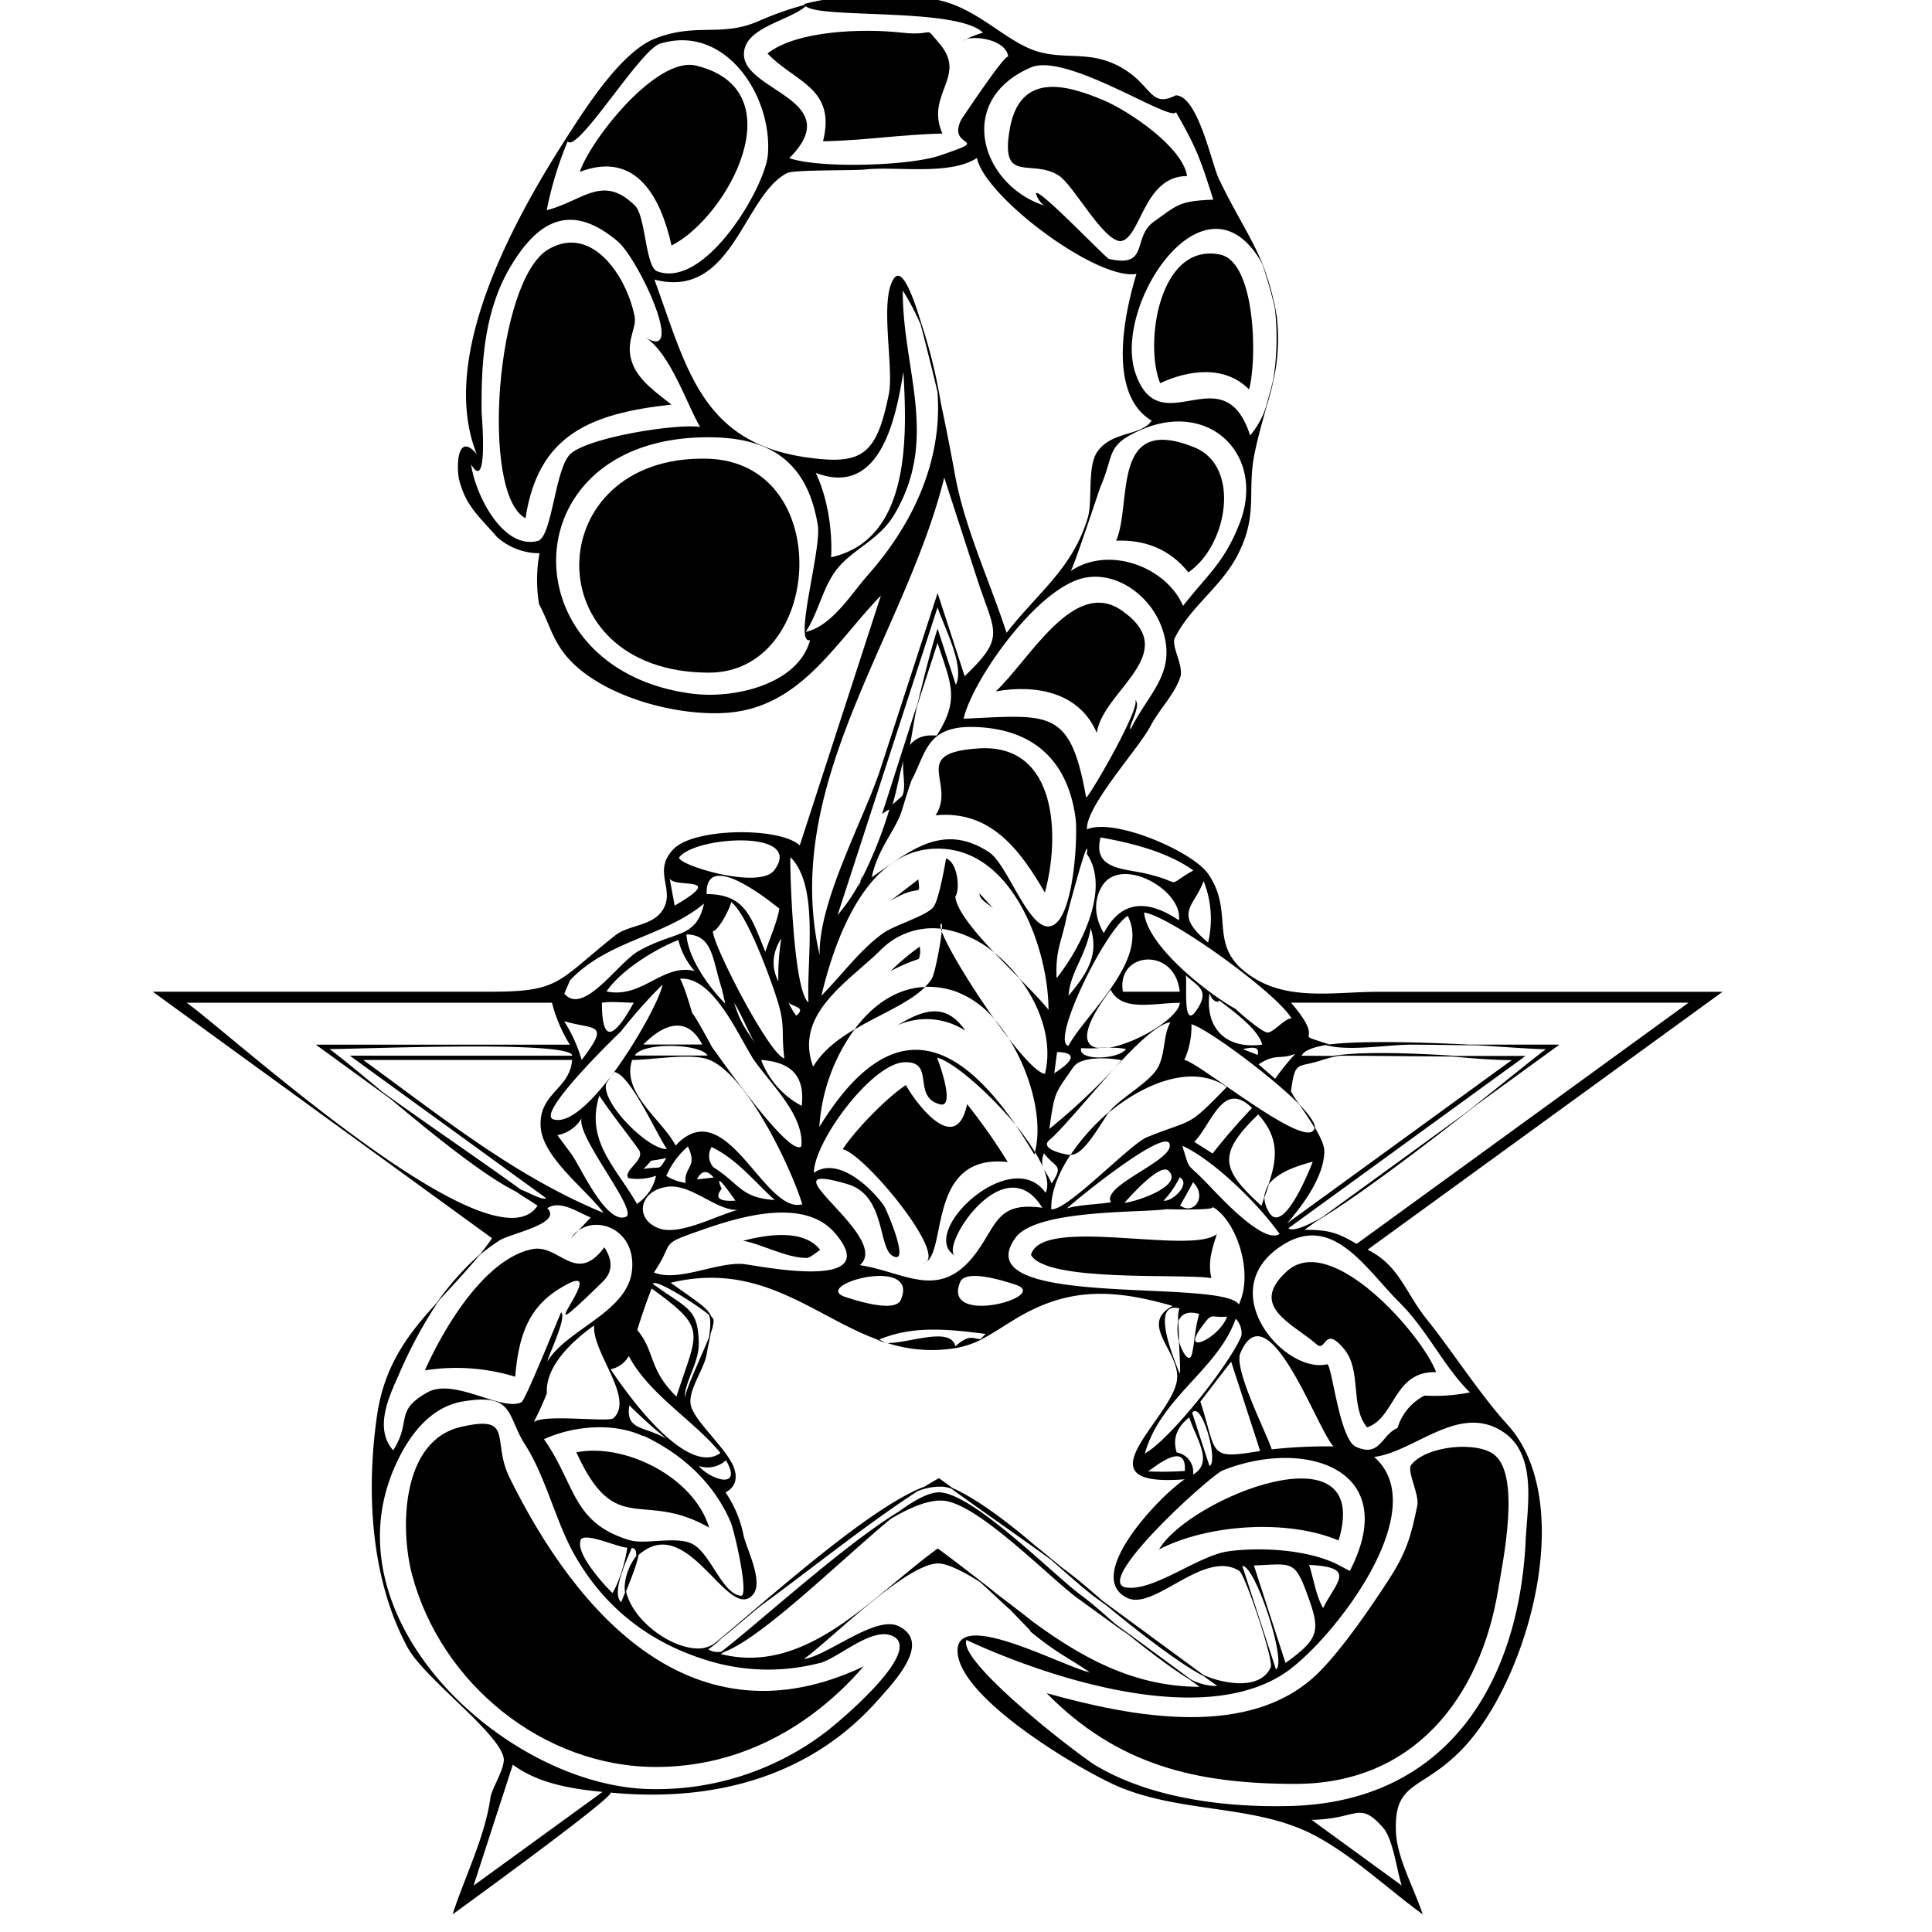 <svg xmlns="http://www.w3.org/2000/svg" viewBox="0 0 500 500"><title>escorpion-imperio</title><g id="Base"><path d="M169.83,457.29c-29.36,0-55.74-21.67-63.18-49.73-3.14-11.81-2.87-34.68,12.61-38.27,14-3.25,7.89,3.53,12.59,13.07,17.43,35.41,47.56,69.78,91.65,48.91C209.74,447.16,191.18,457.29,169.83,457.29Z"/><path d="M183.52,395.33c-17.46-9.93-24.1,3-34.36-19.47C161.66,373.35,179.62,382.28,183.52,395.33Z"/><path d="M208.8,325.56c-5.28,0-11.53-3.53-16.48-4.47,5.79-1.47,15.55-3.22,19.93,2.35C211.71,323.81,209.62,325.56,208.8,325.56Z"/><path d="M313.49,330.77c-7.38-1.26-42.69,1.2-46.67-6,2.68-10.26,41.59.15,48.09-5.41C313.67,323.29,312.55,326.52,313.49,330.77Z"/><path d="M335.25,461.67c-25.8,0-46.09-4.88-64.39-23.48,21.93,6.14,53.18,12.31,70.79-5.73,6-6.1,13-16.32,17.68-23.53,4.56-7,5.82-11.18,7.46-19.25.61-3-2.83-9-1.55-10.6,4-5,17.17-6.17,21.58-2.52,6.72,5.56,2.17,27.19.92,34.77C383.13,439.39,365.88,461.67,335.25,461.67Z"/><path d="M299.95,401c7.75-13.31,55.56-32.47,46.48-2.33C333,393,312.31,394.55,299.95,401Z"/><path d="M353.78,369.4c-4.52-5.59-1.21-14.67-6-20.36-5.18-6.2-4.54,1-7-1.09-6.28-5.5-17.82-9.86-7.68-19,11.4-10.26,34.84,16.31,38.58,26.16C360.62,354.75,361.13,367,353.78,369.4Z"/><path d="M270.41,231c-6.34-10.87-13.92-21.4-28.28-20,5.51-8.39-7.14-16.24,11.38-17.33C273.81,192.55,274.31,216.85,270.41,231Z"/><path d="M249.84,266.75a18.44,18.44,0,0,0-17.52-1.43C239.27,261.07,244.91,259.53,249.84,266.75Z"/><path d="M257.06,235.08c-.94-.92-3.76-2.32-3.54-3.84Zm-26.67-1.9,7.27-5.6C238.15,232.68,238.35,228.25,230.38,233.18Z"/><path d="M230.46,251.34A63.16,63.16,0,0,1,238,245a5.37,5.37,0,0,1-.22,3.18A43.93,43.93,0,0,0,230.46,251.34Z"/><path d="M238.34,327c8.76,0-14.18-28.13-20.24-29.59,3.08-4.77,11.36-13.37,16.35-16.59,2.89,5.19,13.06,18.41,15.83,4.92a153.68,153.68,0,0,1,10.53,15C238.69,298.28,245.89,327,238.34,327Z"/><path d="M183.49,174.08c-45.47,0-43.91-56.41-.51-55.37C216.31,119.51,213.19,174.08,183.49,174.08Z"/><path d="M136,134.12c-11.76-6.23-7.68-61.8,6-69.65,11.18-6.44,20.18,6.95,22.25,17.48.61,3.11-2.72,6.76-.49,12.33,1.77,4.43,6.41,7.54,10,10.43C152.82,107,139.29,112.46,136,134.12Z"/><path d="M173.79,63.54c-2.67-12-8.89-24.74-23.75-19.06,2.85-8.41,19.91-30,30.1-27.5C206.19,23.28,188.36,56.16,173.79,63.54Z"/><path d="M213,36.56c3.48-13.85-7.37-15.31-14.37-22.71,7.48-6,24.88-6.52,34.72-5.4,9.19,1,5.46-2.22,9.8,2.85,7.3,8.54-3.76,13,.74,23.27C233.59,34.77,223.27,36.4,213,36.56Z"/><path d="M290,62.42c-4.63-.16-12.14-14.51-16-17-7.12-4.52-15.21,2.46-12.68-12,2.61-15,14.83-11.49,24.47-7.39,6.24,2.65,20.31,12,21.42,19.53C295.87,45.57,295.31,61.7,290,62.42Z"/><path d="M323.25,100.79c-6.26-6.36-15.63-5.06-23-1.62-4.14-9.94-.42-36.5,15.49-33.29C325,67.74,325.39,93.23,323.25,100.79Z"/><path d="M307.54,148.12c-4.77-6-11.27-8.5-18.67-8.19,4.19-9.75-1.55-33,20.28-24.14C321.19,120.69,317.74,141.16,307.54,148.12Z"/><path d="M283.84,189.67c-4.51-10.63-15.9-12.56-26.14-10.74,8.72-8.13,20.2-29.67,32.69-20.88C306.16,169.16,285.53,178.5,283.84,189.67Z"/><path d="M133.33,356.29c.86-9.81,3-17.5,11.26-22.66,16.34-10.26-11.78,20.78,11.4-1.93,2.89-2.84,2.34-5.92.41-8.9-7.38,9.93-11.68-.93-18.65.48-12.51,2.53-23.11,20.87-27.79,31.37A52.27,52.27,0,0,1,133.33,356.29Z"/><path d="M250,10.14a2.47,2.47,0,0,0-.8.39Z"/><path d="M147.81,320.45c.62-.66,1.25-1.31,1.87-2A7.77,7.77,0,0,0,147.81,320.45Z"/><path d="M261.13,268.86a40.75,40.75,0,0,0-3.73-5C258.66,265.59,259.91,267.29,261.13,268.86Z"/><path d="M257.4,263.83c-6.09-8.55-12.16-18.58-13.68-22.78-.35,3.65-1.87,11.12-2.53,12.16a13,13,0,0,1-1.76,2.18,21.92,21.92,0,0,1,8,1.24A24,24,0,0,1,257.4,263.83Z"/><path d="M243.78,240.41l-.26,0c.06.2.12.42.21.67Q243.76,240.7,243.78,240.41Z"/><path d="M257.36,246.58c2.13,2.26,4.37,4.52,6.47,6.66A38.62,38.62,0,0,0,257.36,246.58Z"/><path d="M158.12,278.57l.81-1.09-.09,0Z"/><path d="M221.13,266.42c6.64-3.94,14.13-6.81,18.3-11C231.92,255.68,225.72,260.24,221.13,266.42Z"/><path d="M267.7,298.83c.06-.21.11-.43.17-.64a62.12,62.12,0,0,0-5-7C264.49,293.62,266.11,296.16,267.7,298.83Z"/><path d="M369.24,341.42c-5.61-7-7.1-13.93-15.31-18l91.86-66.74H356.66c-10.86,0-22.47,2.32-31.94-3.45-13-7.93-4.79-16.49-12-27-4.15-6-24.45-14.62-31.4-11.6-.43-5.91,13.46-21,16.44-26.75,2.25-4.31,6.15-8.08,7.68-12.58,1-3-2.43-8.09-1.39-10.2,3.9-7.91,11.71-13,16-21,5.76-10.76,2.57-16.66,4.64-26.76.93-4.53,2.08-8.47,3.13-12.23-.08.21-.16.42-.24.63a55.46,55.46,0,0,0,2-7.45l0,.16a49.79,49.79,0,0,0,.88-16.27c0-.38-.11-.73-.16-1.1l0,.17-.06-.36c-.14-.92-.3-1.83-.48-2.71,0,.29.08.61.13.91a65.55,65.55,0,0,0-3.36-11.3l.06.14c-3.07-7.26-7.31-13.43-11.27-21.94-1.77-3.81-5.36-21.33-11.06-21.31-6.54,3.34-6.11-2.5-13.71-7-8.08-4.79-14.38-2.1-22-4.35C259.83,10.74,252.24,1,240.58-.36c-12.12-1.46-23-1-32.42,1.37a.72.72,0,0,0,.09.25,81.51,81.51,0,0,0-11.9,4.19c-9.69,4.25-16.21.32-26.87,4.55-8.55,3.39-17.48,17.29-22.05,24.36C134.08,55,113,91.75,123.39,117.52c-5.18-6.11-5.33,3.67-4.52,6.81,1.77,6.82,5.26,9.4,9.67,14.57a16.5,16.5,0,0,0,11.09,4.28,37.89,37.89,0,0,0-.12,13.17c2.93,5.56,3.61,10.08,8.47,15,9.26,9.29,27.42,14,40,13.13,19.07-1.33,27.84-17.74,40-30.36l-21,64.67c-5.17-4.79-27.06-4.55-32.51.8-6.1,6,.92,10.94-3.38,16.49-2.78,3.59-8.48,3.35-11.88,6-15.07,12-14.19,14.57-32.19,14.57H39.53l87.81,63.8c-.94,1.37-1.92,2.67-2.91,3.94a74.27,74.27,0,0,0-11.51,12.91l.3-.32c-7.22,7.86-13.7,16-15.63,29.26-2.82,19.43-1.81,42.15,7.9,60.14,4.24,7.85,23.36,21.79,24.83,28.43.58,2.64-3.07,7.94-3.42,10.54-1.35,9.93-6.67,20.52-9.78,30.1,6.05-4.4,42.07-30.61,40.9-31.53,26.05,2.5,51.33-3.7,69.25-24,4.35-4.93,13.91-14.89,5.26-19.08-5.94-2.88-18.3,7.65-24.49,8.53,7.27-5.28,27.21-25.44,35.19-24.73,2.5.22,6.56,2.35,10.38,4.78,3.42,3.08,9.14,8.56,7.35,6.66,3,3.23,7,7.11,5.36,5.86,7.45,6.22,11.11,7.55,15.69,10.87-7.42-1.72-35-16.83-34.18-5.13.85,12.34,32.49,30.8,41.49,34.63,16.49,7,35.26,4.66,50.4,12.43,10.05,5.16,19.28,14,28.47,20.69-2.13-6.55-6.64-14.56-6.92-21.3-.57-13.59,6.7-10.4,17.47-21.8,16.78-17.78,29.63-63.64,11.37-83.66C383,360.86,375.91,349.75,369.24,341.42Zm-7.07-4.35c7.1,7,11.74,17,18.26,23.28a46.77,46.77,0,0,1-11.76.83,13.92,13.92,0,0,0-7,8.4c-4.13,1.64-4.44,7.73-10.76,4.85-4.34-2-6.23-21.63-7.47-21.35-11.1,2.56-29.8-19.17-11.56-30.82C345,313.85,353.49,328.47,362.17,337.06ZM186.7,427.44a4.74,4.74,0,0,1-3.4-.57c1-.76,2.24-1.69,3.52-2.74q-.82.59-1.6,1.06c4.12-3.16,10.23-8.57,12.28-10.06,12.33-9,26.88-20.74,39.95-29.2a15.36,15.36,0,0,1,6.64-1.16,11.33,11.33,0,0,1,2,.42c8.18,5.93,17.72,12.52,25.83,18.41,4.31,3.81,9.38,8.23,11.43,9.72l3.07,2.23c7.51,6.24,18.79,15,25.15,18.27l3.47,2.52a14.54,14.54,0,0,1-6.81-1.68c-5.41-4-14.93-11-19.75-14.53-3.39-3-6.4-5.62-8.61-7.22-6.88-5-27.95-26.45-36.74-26.69-2.64-.07-6.31,1.91-10.56,5l0,0C218.41,399.84,196.68,419.72,186.7,427.44Zm128,7.23a26.13,26.13,0,0,1-3.23-1.18c-6.82-5-18.6-13.68-26.09-19.17-3.57-3.11-6.93-6-9.88-8.14-1.12-.81-6.44-5.32-7.56-6.13l.1.09c-6.78-5.88-15.49-12.46-21.47-15l-3.58-2.6c-1.36.77-2.72,1.58-4.08,2.42l.34-.22c-14.43,5.38-41.45,30-54.47,40.68a8.25,8.25,0,0,1-3.08,1.16c-7.22.72-17.91-6.85-19.68-14.75,1.07-2.64,2.86-7.05,3.22-9.38.3-.28.62-.55,1-.81,12.24-9.13,22.25,18,28.54,11.15,3.08-3.34-1.8-12.35-2.39-15.64a29.89,29.89,0,0,0-4.62-10.91q3.83-2.08,2.07-6.7c-2.31-5.3-10.63-12.14-11.13-16.27-.47-3.82,3.67-9.22,4.21-13,.23-1.56.85-4,1-5.17l0,0c.59-1.69.89-3,.68-3.7a2.29,2.29,0,0,0-.53-.7l0,0c-.9-2.3-4.21-4.16-10.49-8.72,23.25-5.63,36.86,8.56,53.52,14.72a5.71,5.71,0,0,0,2.17.75,37.39,37.39,0,0,0,16.34,1.67,23.59,23.59,0,0,0,8.69-2.63h-.1a25.45,25.45,0,0,0,2.27-1.24h0l.19-.12,0,0h0c1.71-1,3.61-2.26,6.05-3.74,13.32-8.06,24.71-8.05,40.78-3.41-9,4.77,2,11.85,1.12,19.09-1.2,10.08-26.31,28,2,25.77-6.45,4.25-26.4,25.14-14.88,30.7,7,3.4,19.91-12.73,29-7,1.52,1,9,23.2,8.12,25C326.47,436.66,319.39,436,314.7,434.67ZM161.76,412.16c-.44,1.08-.81,2-1,2.47-2.6-2.36,1.37-10.77,2.73-14,.94,0,1.24.86,1.16,2.1C162.51,405.41,161.31,409.41,161.76,412.16Zm-8-69.19c-.62,7,10.59,18.87,5,24.06-1.19,1.11-17.72-1.14-20.62,1a78.38,78.38,0,0,0,3.4-7.48C141.06,353.32,148.63,346.68,153.79,343Zm40.81-69.49c3.93,6.2,13.68,14.78,12.81,23.2-3,2.88-20.46-22.08-23.14-25.73,0-.06-4.56-8.48-5.07-8.7-.84-2.74-2.12-7.16-3.17-8.94C184.43,252.55,191,267.78,194.6,273.48Zm-4.6-14c1.77,2.69,3.72,7.71,5.63,10.86C193.52,266.94,191.72,265.26,190,259.5Zm53.59-20.45c.2-.07.25.46.19,1.35a27.69,27.69,0,0,1,13.58,6.17c-5.18-5.49-9.72-10.93-10.09-14.47,1.38-2.27.44-9.1-2.41-9.89,0,0-1.73,10.66-3.3,12.61-1.78,2.21-10.2,4.7-13,6.73-6,4.31-10.76,10.94-15.95,16.15,3.13-13.12,10.84-36.75,28.55-38,20.76-1.45,30.22,25.9,30.22,41.65-1.75-2.2-4.5-5-7.54-8.13,5.6,7.33,8.66,16.61,6.62,24.7-1.76-.14-5.33-3.93-9.33-9.08,5.82,9.22,8.84,21.32,6.73,29.33a31.18,31.18,0,0,1,2,3.74,5.85,5.85,0,0,1,.34-3.43c3,3.95,5.24,2.79,2,7.81a23.16,23.16,0,0,0-2-3.59c.93,2.42,1.17,4.51.42,6-8.95-12.58-33.27,10.5-23.41,16.3-4-2.34,12.78-28.49,22.55-12.41-11.59-1.63-11.72,4.29-17,11.52-9.49,12.91-18.36,5.13-30.21,3.33,8.66-7.31-26.5-27.89-3.11-20.94,9.73,2.89,7.85,16.33,11.54,18.5,4.9,2.88-1.61-12.09-2.11-12.82-2.92-4.34-11.88-13.11-18.21-8.63,0-8,14.93-28.27,23.4-28.62,8.2-.34,1.84,8.93,9.23,10.89,4.24,1.12-.59-11.91-.78-12.07,4,.88,13.44,9,20.4,17.45-14.91-21.64-32-30.17-50.84.48a48.26,48.26,0,0,1,9.13-25.29c-4.31,2.56-8.26,5.56-10.72,9.68-5.08-13.62,9.13-22,17.28-30a18.91,18.91,0,0,1,15.82-5.7C243.31,239.63,243.31,239.15,243.59,239.05Zm48.31-2c5.81,11.42-11.05,25.45-15.36,33.64C271.78,269.69,286,240.59,291.9,237ZM276.53,257.7c.47-6.26,4.48-10.15,5.74-17.48C284.46,247.18,281.31,252,276.53,257.7Zm30.37-5.29c2.74,2.74,6.3,3.57,3,8.67C306,267.26,307.25,255.17,306.9,252.41Zm1.45,12.68c3.64.88,20,12.83,27.86,20.68,1.16,1.64,2.74,4,4,6.08-1.19,6.93-30.57-17.49-33.72-17.51A21.15,21.15,0,0,0,308.35,265.09Zm7.08-6.27c3,2.4,10.2,7.32,11.22,11.54-10,1.3-14.78-4.9-13.63-13.32C314,259.86,315.8,259.36,315.44,258.82Zm26.66,15.54a32.87,32.87,0,0,1,4.64-1.14c7.9,0,20.39.17,29,.21,5.58.48,10.93.93,15.51.93l-58.12,42.23c4-4.64,9.53-12,9.62-18.64,0-1.48-1-3.68-2.38-6v0c.07-1.15-1.64-3.62-4.11-6.15l.24.24a21.59,21.59,0,0,1-2.39-3.61C335.21,274.18,335.73,276.5,342.09,274.36Zm-5.24-1.14c.63-1.32,2.92-2.19,6.26-2.76,5.78,1.7,16-.1,22-.1,4.49,0,12.35.15,17.31.17,8,.48,14.66,1,17.65,1-2.72,2-11.08,8.82-21,16.68l-36.71,26.67c-4.5,2.61-7.77,3.87-8.94,3l61.38-44.6h-18c-9.62-.69-24.8-1.26-31.84,0Zm-81.72,72c-.55.4-.94,1-1.45,1.37-1.93-.22-2.92-1.3-6.44,1.83-1.22-5.27-12-.71-17.8-.85-.59-.23-1.32-.64-1.91-.9C236.59,342.92,245.76,344.06,255.13,345.22Zm-36.25-9.53c-9.52-3,19.12-11,14.29.65C231.69,339.92,221.27,336.46,218.88,335.69Zm29.6-3.88c1.49-3.58,11.91-.12,14.29.65C272.3,335.5,243.65,343.43,248.48,331.81Zm14.38-11.54c5.43-7.39,33.13-6.38,38.92-7.33.09,0,14,.4,11.84-.7,6.16,3.23,11,16.87,7,25.35C316,330.68,249.11,339,262.86,320.27Zm38.27-9.53a25.48,25.48,0,0,0,4.19-6.06C308.34,306.39,303.33,311.1,301.13,310.73Zm6-1.77,1.62-3c3.76,3.64.21,8.67-3.34,6Zm-16.08,2.26c1.19-1.29,9.16-10.41,11.38-8.23C306.64,307.15,292.33,311.5,291.05,311.23Zm-3.51-.09c-3.19.54-8.59.66-11.41,1.6,2-2,27.39-22.61,26.59-16C302.22,300.87,284.94,307.06,287.54,311.14Zm23.59,32.06c2.76-3.73,1.91-2.07,6.44-2.46C315.5,346.4,305.17,351.18,311.13,343.2Zm-2.69,7.34c-.61,2.23-2.39-.17-3.26-3.26-.07-1.51-.19-3.67-.23-5.15.56-1.84,2.12-3,5.39-2.09C309.12,344.34,309.11,348.06,308.44,350.54Zm-3.21-11.93a7.53,7.53,0,0,0-.3,3v0a13,13,0,0,0,.23,5.68l-.05-.18c.19,4,.43,7.94.17,8.39C304.77,353.86,297,336.58,305.23,338.61Zm14.57,2.67a5.43,5.43,0,0,1,1.49,4.38c-2.69,6.88-18.24,26.71-25,30.51C300.38,361.54,315.19,354.46,319.8,341.27Zm-13.17,39.4a82.43,82.43,0,0,1-9.56.11C297.81,380.59,307.18,372.18,306.63,380.68Zm-2.09-4.78q-1.67-5.19,3.23-9.09c1.84,5.66,6.4,11.65,1,14.8A5.13,5.13,0,0,0,304.55,375.9Zm4-10.26c2.41-3.38,6.91,12.66,4.47,13.76Zm2.08-2.85q4-5.23,8-10.39l7.51,23.11C312.41,377.81,315.09,376.38,310.67,362.79ZM321,350.19c7.18-16.82,20,20.06,24.12,24.14a130.35,130.35,0,0,0-16,.76C327.58,370.43,319.25,354.31,321,350.19Zm-9.42-44.76c-4.62-4.69-3.56-2.27-5.59-8.9,8.13,3.67,19.92,15.32,25.16,22.82C326.74,322.3,314.15,308,311.59,305.43Zm2.23-6.91-4.72-3c4.63-4.87,7.46-16.12,14.94-8.76A155.3,155.3,0,0,0,313.82,298.52Zm11.81-10.12c5.74,6.38,4.75,11.77,2.67,18.18a8.83,8.83,0,0,0-1.14,3.42c-.23.68-.46,1.37-.68,2.07C316.08,302.61,314.9,298.83,325.63,288.41Zm2.76,25.27a7.65,7.65,0,0,1-1.16-3.69c.36-1,.88-2.56,1.2-3.53,2.83-3.76,9.8-5.36,11.31-5.81C339,302.63,332.06,320,328.39,313.68ZM330,279.19l-4.28-3.74c4.63-3,5.47-1.08,9.51-2.74A66.83,66.83,0,0,0,330,279.19Zm-4.5-6.16-3.85-1.52C324.5,270.89,326,270.89,325.48,273Zm-8,8.28c-10.53,10.83-8.27,8-20.67,13-4.4,1.78-20.63,19.1-24.76,18.65-.14-4.3,1.76-9.22,4.91-14a.11.11,0,0,0,.06,0,.12.12,0,0,0,.12-.13h.19c3.12-.05,7.07-7.31,9.53-10.84C296.6,279.94,309,275.36,317.47,281.31Zm-33.59-10.15c.76,0,2,.05,2.89,0h0a21.7,21.7,0,0,1,4.6.32c-1.8,2.71-12.5,3.2-11.6-.22a45.44,45.44,0,0,0,4.65,0C284.21,271.23,284.05,271.19,283.89,271.16Zm6.32,3.2c-.52.63-1.06,1.26-1.6,1.88a168.27,168.27,0,0,1-17.07,15.93c1.44-9.85,1.25-8.79,6.22-16C279.71,273.37,286.58,273.69,290.2,274.36ZM271.7,294.94c2.7-2.2,10.48-11.54,16.79-18.56l-.22.26c5.76-6.3,11.47-11.8,14.65-12.06-1.93,3.08-1.26,8.55-3.48,12.06s-8.6,7.08-11.73,10.34a9.33,9.33,0,0,0-.67.81l.07-.1a55.32,55.32,0,0,0-10,11.1.11.11,0,0,0-.06,0,.11.11,0,0,0-.11.11C274.84,298.68,268.85,297.22,271.7,294.94Zm15.39-23.81c-.92,0-2.59,0-3.42,0-3.44-.85-3.74-5,3.76-15,2.93,5.86,11.14,3.4,17.92,3.4C305,263.48,294.07,270,287.08,271.13Zm3.52-14.48c-1.81-10.37,13.48-11.81,14.7,0Zm-17.77,21.13.74-5.52Q281,272.5,272.83,277.77Zm-1.5-38c-5.45.12-10.66-16.14-15.37-19.23-11.94-7.82-20.44-.37-30.36,6.49,1.48-7.24,6-12,7.64-16.85.35-1,2.24-7.43,2.74-8.39,3.78-7.17,3.84-14.08,16.41-13.65,14.53.49,23.86,8.16,25.95,23.54C279,216.42,277.86,239.61,271.34,239.75ZM233.48,206,231,208.19c1.07-3.66,1.77-7.59,2.75-11.3C233.47,200,234.59,203.87,233.48,206Zm2-13.17c.66-3.23,1.18-7,1.82-10l5.34-16.45c3.38,10.42,5.86,14.48-.18,23.91C242.29,190.6,238.2,189.41,235.49,192.83Zm11.88-15.62-4.71-14.51c-1.74,5.36-3.38,12-5.1,19.07v0c-3,9.18-6.3,19.73-9.28,28.9a13.94,13.94,0,0,1,1.91-1.2,110.85,110.85,0,0,1-7.38,18.38,14.09,14.09,0,0,1-.73,1.89l.45-1.39a45.83,45.83,0,0,1-5.75,8.46l25.87-79.63C244.33,162.31,249.76,172.4,247.37,177.21ZM216.09,319.12c13.4,15.65-21.26,8.13-23.86,8-7-.48-16.66,4.75-23,2.2,5.74-8.39.64-6.94,12.84-11.16C191.61,314.83,208.16,309.87,216.09,319.12Zm-38.65-13a12.53,12.53,0,0,1-5-1.8,20.94,20.94,0,0,1,5.59-7.61C180.68,302.19,176.89,301.95,177.44,306.15Zm-10.88-3.64c3.17-3,.17-1.55,5.89-2.78C170.27,303.26,171.33,301.71,166.57,302.51Zm6.06,4.65c6.39-.81,12.55,6.15,18.31,6-5.24,1.29-15.24,6.89-20.6,4.69C163.94,315.23,165.71,308,172.63,307.17Zm17.73,3.59q-6.39.45-3.59-3.05Q184.5,302.42,190.36,310.76Zm-5.85-8.8a4.38,4.38,0,0,1-.34-5.07c6.63,3.2,11,8.9,16.34,13.71C191.63,310,191.46,306.37,184.51,302Zm.23,2.83-4.36.47Q182.16,301.67,184.74,304.8Zm-16.11,28.69c14.61,10.62,12,10.78,6.44,28-7.35-7.25-5.37-11.45-10.13-17.24Q166.58,338.79,168.63,333.49Zm12.22,13.9c-.25-8.85-2.92-8.55-11.87-15.06.41-1.52,10.55,4.79,14.52,8,.49,1.33.39,3,0,5.82-2,5-5.63,12.51-6.29,15.65C177.28,357.23,181,352.67,180.84,347.38Zm-6-50.86c-3.27-6.53-14.18-13.62-11.24-22.16,5.32,0,15.75-2,20.3.11,9.87,4.52,20.89,28,23.73,37.24C197.72,314.37,187.94,282.29,174.8,296.52Zm8.34-23.3H164.3C166.16,269.69,181.43,270,183.14,273.22Zm-16.69-2.86c5.12-5.21,11.24-7.71,15.25,0Zm30.52,4c7.91.56,11.35,4.3,10.47,11.87A22.29,22.29,0,0,1,197,274.36Zm-19.32-32.49c6.9.09,6.69,6.73,9.12,14.07l.89,3.86C183.51,255.53,178.09,248.08,177.65,241.87Zm2.18,9.49c-8.34-2.14-13.57,7.2-22.91,5.27,3.79-5.59,12.69-11,18.59-13.32A18.82,18.82,0,0,0,179.84,251.37ZM164,259.5q-8.25,15.05-8.22,0C158.4,259.11,161.4,259.5,164,259.5ZM160.63,267a133.12,133.12,0,0,1,10.82-12.18c-.49,3.16-6.08,13.85-12.51,22.61,4.25.53,11.38,17,13.66,19.9-4.32.54-16.88-11.52-15.75-16.85l1.28-2c-5.3,7-11.05,12.45-14.93,11.2C138.59,288.28,159.51,268.06,160.63,267Zm-66.57,7.32h54c-.56,7.63-8.82,8.65-8.12,17.46.64,7.94,11.86,16.12,16.27,22.12C133.24,304.43,114.56,289.26,94.06,274.36Zm47.3,35.78c-1.21.5-4-1.26-6.52-2.21C123.21,299.49,110.62,291,99,282.6c-5.61-4.69-11.35-9.39-13.71-11.1,7.86,0,62.56-2.32,62.8,1.71H90.54Zm6.84-11-3.95-5.33a9.13,9.13,0,0,0,6.28-4.39c-1.55,4.66,15.08,24.33,11.36,25.58C156.79,316.77,150.26,302,148.2,299.19Zm6.88-15.59c3,4.57,7,9.48,10.21,14,1.94,2.68-4.21,5.42-2.66,7.38a14.07,14.07,0,0,0,7.15-.6,11.61,11.61,0,0,1-4.94,7.27C159.5,302.15,151.45,295.42,155.08,283.6Zm31.44,92.49c-8.93,6.49-24.67-15.86-28.5-21.65a6.84,6.84,0,0,0,4.71-3.42C168,360.93,179.46,367.49,186.52,376.1Zm1.31,1.85c4.56,7.72-3.79,5.27-7,1.54A7,7,0,0,0,187.83,377.95Zm-14.56-5c-6-4-11.49-2.24-10.4-9.15Q167.87,368.65,173.28,373Zm-6.82-1.32c10.06,4.72,18.24,12.17,22.61,22.31,1,2.27,4.91,19.36,2.68,19.14-4.87-.47-7.82-11.05-12.62-13.44-4.17-2.08-12.15.27-16.17-.94-15-4.51-13.89-14.41-22.17-26.13C148.31,369,158.75,368.06,166.46,371.67Zm-16.23,27.13c.73-2.43,9.79,1.87,12.1,1.86-.34,3.17-2.1,9.07-3.82,11.75C156.86,410.7,149.12,402.45,150.22,398.81Zm171.29,6.6c3.44-.15,11.67,25.29,8.7,26.77Zm3-.12c9.91-.35,10.52-1.64,14,8,3.27,9,2.84,11-5.82,17.24ZM338.8,405c12.5.6,7,4.33,3.63,11.17C340.57,413,339.93,408.43,338.8,405Zm7.26-.16c-7.6-3.8-19.82-4.52-28.23-3.35-7.76,1.09-19.35,10.48-26.42,9.34-8.71-1.41,21.86-29,25-30.27,21.24-8.51,46.58-.42,32.92,26ZM437,259.5l-85.91,62.42c-5.1-3-7.32-3.65-13.47-3.64l3.23-2.35c9.44-5.47,28.37-19.81,40.78-29.63l21.95-15.95H380.31c-12.15-.63-28.66-1.1-36.62,0l.34-.05c-10.88-3.58,0,.66-9.93-10.81Zm-102.7,4.1c-1.45-.37-4.64,3.53-6.18,3.62s-8.65-6.28-8.26-6.06c-7.07-3.88-23-16.28-23.76-25C302.78,237,330.42,256.93,334.28,263.6Zm-21.63-19.66c-9.21-7.7-3.61-9.17-1.18-15.92A26.37,26.37,0,0,1,312.65,243.94Zm-27.83-27.21c8,1.42,17.28,3.74,24,8.54-7.92,4.45-1.78,3.34-12,.88C290.72,224.68,282.71,225.08,284.82,216.72Zm.26,12.8c4.63-8.32,21.08.64,20,8.65-7.71-5.21-14.77-5.61-19.43,3.32C283.37,237.64,282.91,233.42,285.08,229.52ZM281.27,221c6.32,9.1-1.8,24.63-7.82,32.15-.36-7.33,1.38-9.61,2.54-15.61C276.16,236.66,282.19,213.89,281.27,221Zm11.34-32.3c-.87-.29,3.08-6.42,1.08-7.58,2,1.16-11,23.86-12.59,25.33C277,183.25,271.74,185,249.37,186c2.37-10.18,19.25-34.15,31.44-36.49,8.43-1.61,17,4.8,19.9,13C304.78,174.14,297.31,179.14,292.61,188.73Zm-81.47-66.31c16.81,6.41,20.75-14.46,22.66-26.17.89,16.09,2.12,43.39-18.71,48C215.47,137.32,214.16,128.7,211.13,122.42ZM231.4,72c-3.91,5.4,0,23.07-1.36,29.95-3.19,15.78-6.83,18.44-21.11,16.45-27.42-3.82-31.18-23.1-39.57-46.05,20.33,5.31,23-21.94,34.44-27.6,1.67-.83,17.41-.59,19.9-.87,8.14-.92,22.11,1.64,29.13-3,2,10,31,31.77,41.29,30-3.11,10.19-7.65,31,3.93,38-2.78,4-10.23,2.65-14,7.95-2.78,3.87-1.19,12.72-2.55,17.23-4,13.2-12.86,19.21-21,29.72-4.36-13.41-11-27.5-13.43-41.33-.26-1.49-1.65-9.09-3.55-18a136.63,136.63,0,0,0-5.1-20.82C235.86,75.17,233.3,69.38,231.4,72Zm89.27,63.79c-4,10-8.24,13-14.49,21-4.39-10.1-19.18-15.71-29.08-9,.9-1.34,7.45-21.24,7.73-21.89,3.65-8.32,1.2-10.69,10.66-14.74C313.46,103.5,327.77,118.21,320.67,135.8ZM325.94,67c.26.42.5.87.74,1.34a111.88,111.88,0,0,1,3.24,11.38,67.6,67.6,0,0,1-.35,18.21c-.53,2.42-1.42,5.45-2.09,7.87a22.4,22.4,0,0,1-3.94,6.9c-6.93-21.41-23.36,2.58-29.71-16.19C287.95,79.09,311.31,43.53,325.94,67Zm-21.6-38c5.38,9.43,6.26,12,9.66,22.67-8.93.35-9.21,1.34-15.36,5.68C292.9,61.38,297.59,69.44,287,67c-.83-.19-18.55-18.85-18.9-16.92a6.15,6.15,0,0,0,2.08,3.09C254,47.88,247,26,266.79,17.45,276.09,13.46,303.32,31.91,304.35,29ZM208.53,1.61c3.85,3.32,39.09.25,45.87,6.85A27.6,27.6,0,0,0,250,10.14c2.93-.94,10.59.31,10.93,4.67-.15-1.94-12,15.94-12.14,16.12-4,7.85,8.93,4.44-5.73,9.37-7.72,2.6-30.76,3.37-38.79.63C219.15,26,193,23.67,192.54,14.33,192.19,7.17,203.94,5.57,208.53,1.61Zm-61.63,35c2.6,3.11,18.72-23.71,23.92-25.31C187.81,6.1,200,25,198.72,40.1c-.72,8.31-16.13,34.76-28.63,30.12-3.07-1.14-3-14.26-5.71-16.95C156,44.92,150.86,52,141.49,54.4A92.38,92.38,0,0,1,146.89,36.65ZM139.16,140c-9.29,2.33-16.35-12.65-17.23-19.82,4.54,7.76,2.72-13.22,2.72-13.21-.17-12.71.62-26.25,7.28-37.64,7.06-12.07,15.61-17.21,27.84-6.94,5.6,4.7,18,31.8,7.13,24.81,6.65,4.28,10.9,17.62,14.3,23.3-5.91-.95-28.92,2.65-33.59,7C143.6,121.28,142.92,139,139.16,140Zm40.59,39.6c-47.29-5.57-48.14-63.48-.31-66.32,17.71-1,29.25,4.4,32.21,22.69,1,6.19-6.4,30.94-2,29.69C206.49,177.24,189.91,180.78,179.75,179.58Zm44.77-30.67c-4.19,4.71-9.2,13.1-16,14.6,3.38-5.16,4.37-11.53,8.08-16.23,4.15-5.26,11-7.55,14.93-14.28,11.6-19.68,2-37.5,2.11-57.82a63,63,0,0,1,4.61,8.76c1.18,4.42,3.08,12,4.36,17.43C243.94,118.24,237.07,134.8,224.52,148.91Zm19.85-25.32L252.94,150c4.5,13.84,7.48,14.7-3.29,25l-7-21.53L227.89,198.9c-4.22,13-16.09,34.27-15.77,48.3C202,202.83,234.2,164.59,244.37,123.6Zm-39.79,98.25c7.51,7.51,4.14,26.32,4.65,37.57C205.1,256.21,204.33,221.77,204.58,221.85Zm1.49,41a18.3,18.3,0,0,1-2-3.4C205.58,260.76,208.64,260.65,206.07,262.88ZM184.5,241c1.52-.21,4.55-6.18,4.73-7.58,4.27,3.4,10.17,19.91,11.76,24.85,2.41,7.44,1.1,8.38,2,15.64C199,272.86,184.39,244.37,184.5,241Zm-1.62-9.59c-.43-12.65,18.91,3.95,18.82,3.74-.66,3.75-2.45,7.55-3.63,11.18C194.35,237.26,192.89,231.43,182.88,231.39ZM201.43,254c-1.85-3.72-1.6-7.39.77-11.16A61.52,61.52,0,0,0,201.43,254ZM175.84,221.8c4.35-5.43,32.42-7.14,24.55,3.4C196.45,230.48,174.42,223.56,175.84,221.8Zm-1.24,12.57-1.29-7C174.71,230,188.25,226.44,174.6,234.37Zm-27.08,19.33c9.71-10.31,24.37-11.26,34.69-19.86-2.14,9.27-7.42,6.87-17,12.32-5.31,3-14.16,16.82-19.17,11Zm3,20.57a38.43,38.43,0,0,0-4.53-10C153.73,266.63,158.14,264.37,150.56,274.28ZM48.32,259.5h94.53a38.49,38.49,0,0,0,4.63,10.86H81.74l19.27,14c10.68,8.94,24.26,20,32.75,24.14l-.13-.06c1.33,1,4.14,2.62,5.48,3.59C127.68,329.58,61,268.74,48.32,259.5Zm54.9,96.26a117.66,117.66,0,0,1,10.43-19.27c3.28-3.54,7.52-8.08,10.6-11.89l-.27.34a48.07,48.07,0,0,1,5.24-3.88c3-1.93,16.42-4.36,12.43-8.38,3.4-2.26,8.07,1.19,11.24,2.41-1.09,1.12-2.15,2.26-3.22,3.4,5.44-4,15.07.17,13.87,10.44-1.26,10.74-16.74,15-21.88,23.4.25-1.62,5.1-11.3,3.56-12.7-.08-.07-9.2,22.71-10.25,23.25-5,2.56-17.38-6.43-24.34-2.54-8.7,4.86-4,7.44-8.88,15C96.74,369.64,100.7,361.4,103.22,355.76ZM122.55,488l10.17-31.3c6.64,4.91,15.23,6.26,23.21,7.05Zm89.51-57.56c4.88-1.28,13.32-9.29,18.71-7.14,9,3.57-14.24,22.84-17.14,25a72.18,72.18,0,0,1-47.27,14.64c-36.6-2.09-81.29-43.83-64.32-83.05,3.27-7.55,8.84-15.68,17.67-17.18,13.54-2.3,11.32,3.61,16.22,11.22,5.26,8.17,7.93,19.92,12.71,28.39,7.62,13.52,19.24,22.73,34.29,27.35A53.08,53.08,0,0,0,212.06,430.4Zm55.57-10.47c-1.61-1.34-7.06-5.51-11.22-8.64l1.28.91c-4.29-3.39-10.6-8.27-15-11.5-17.11,12.43-33.86,32.88-56.1,27.34l.67-.5c9.9-3.6,29.84-23.38,43.28-34.51,5.22-3.09,10-5,13.6-4.69,8.95.69,27.57,20,34.65,25.17l13,9.43c-1.09-.93-2.16-1.86-3.19-2.76,4.49,3.84,13.69,11.05,19.1,14.32l2.77,2C293.68,436.53,280.32,429.19,267.62,419.92Zm95.14,68-23.34-17c12-.17,12.21-5.08,18.49,2C360.56,476,361.48,484,362.76,488Zm32.07-89.16C393,436,374.19,466.22,334.24,467.38c-16.61.48-36.18-1.86-50.61-10.44-4.34-2.58-35.82-26.79-33.51-32.51,21,9.75,60.93,22.92,82.41,8.53,12-8.06,38.88-42.14,23.1-55.9,10.56-1.36,21.95-14,33.34-6.51C397.88,376.43,395.28,389.67,394.83,398.79Z"/><path d="M222.54,228.32l.27-.5a16.45,16.45,0,0,0,.41-1.61Z"/></g></svg>